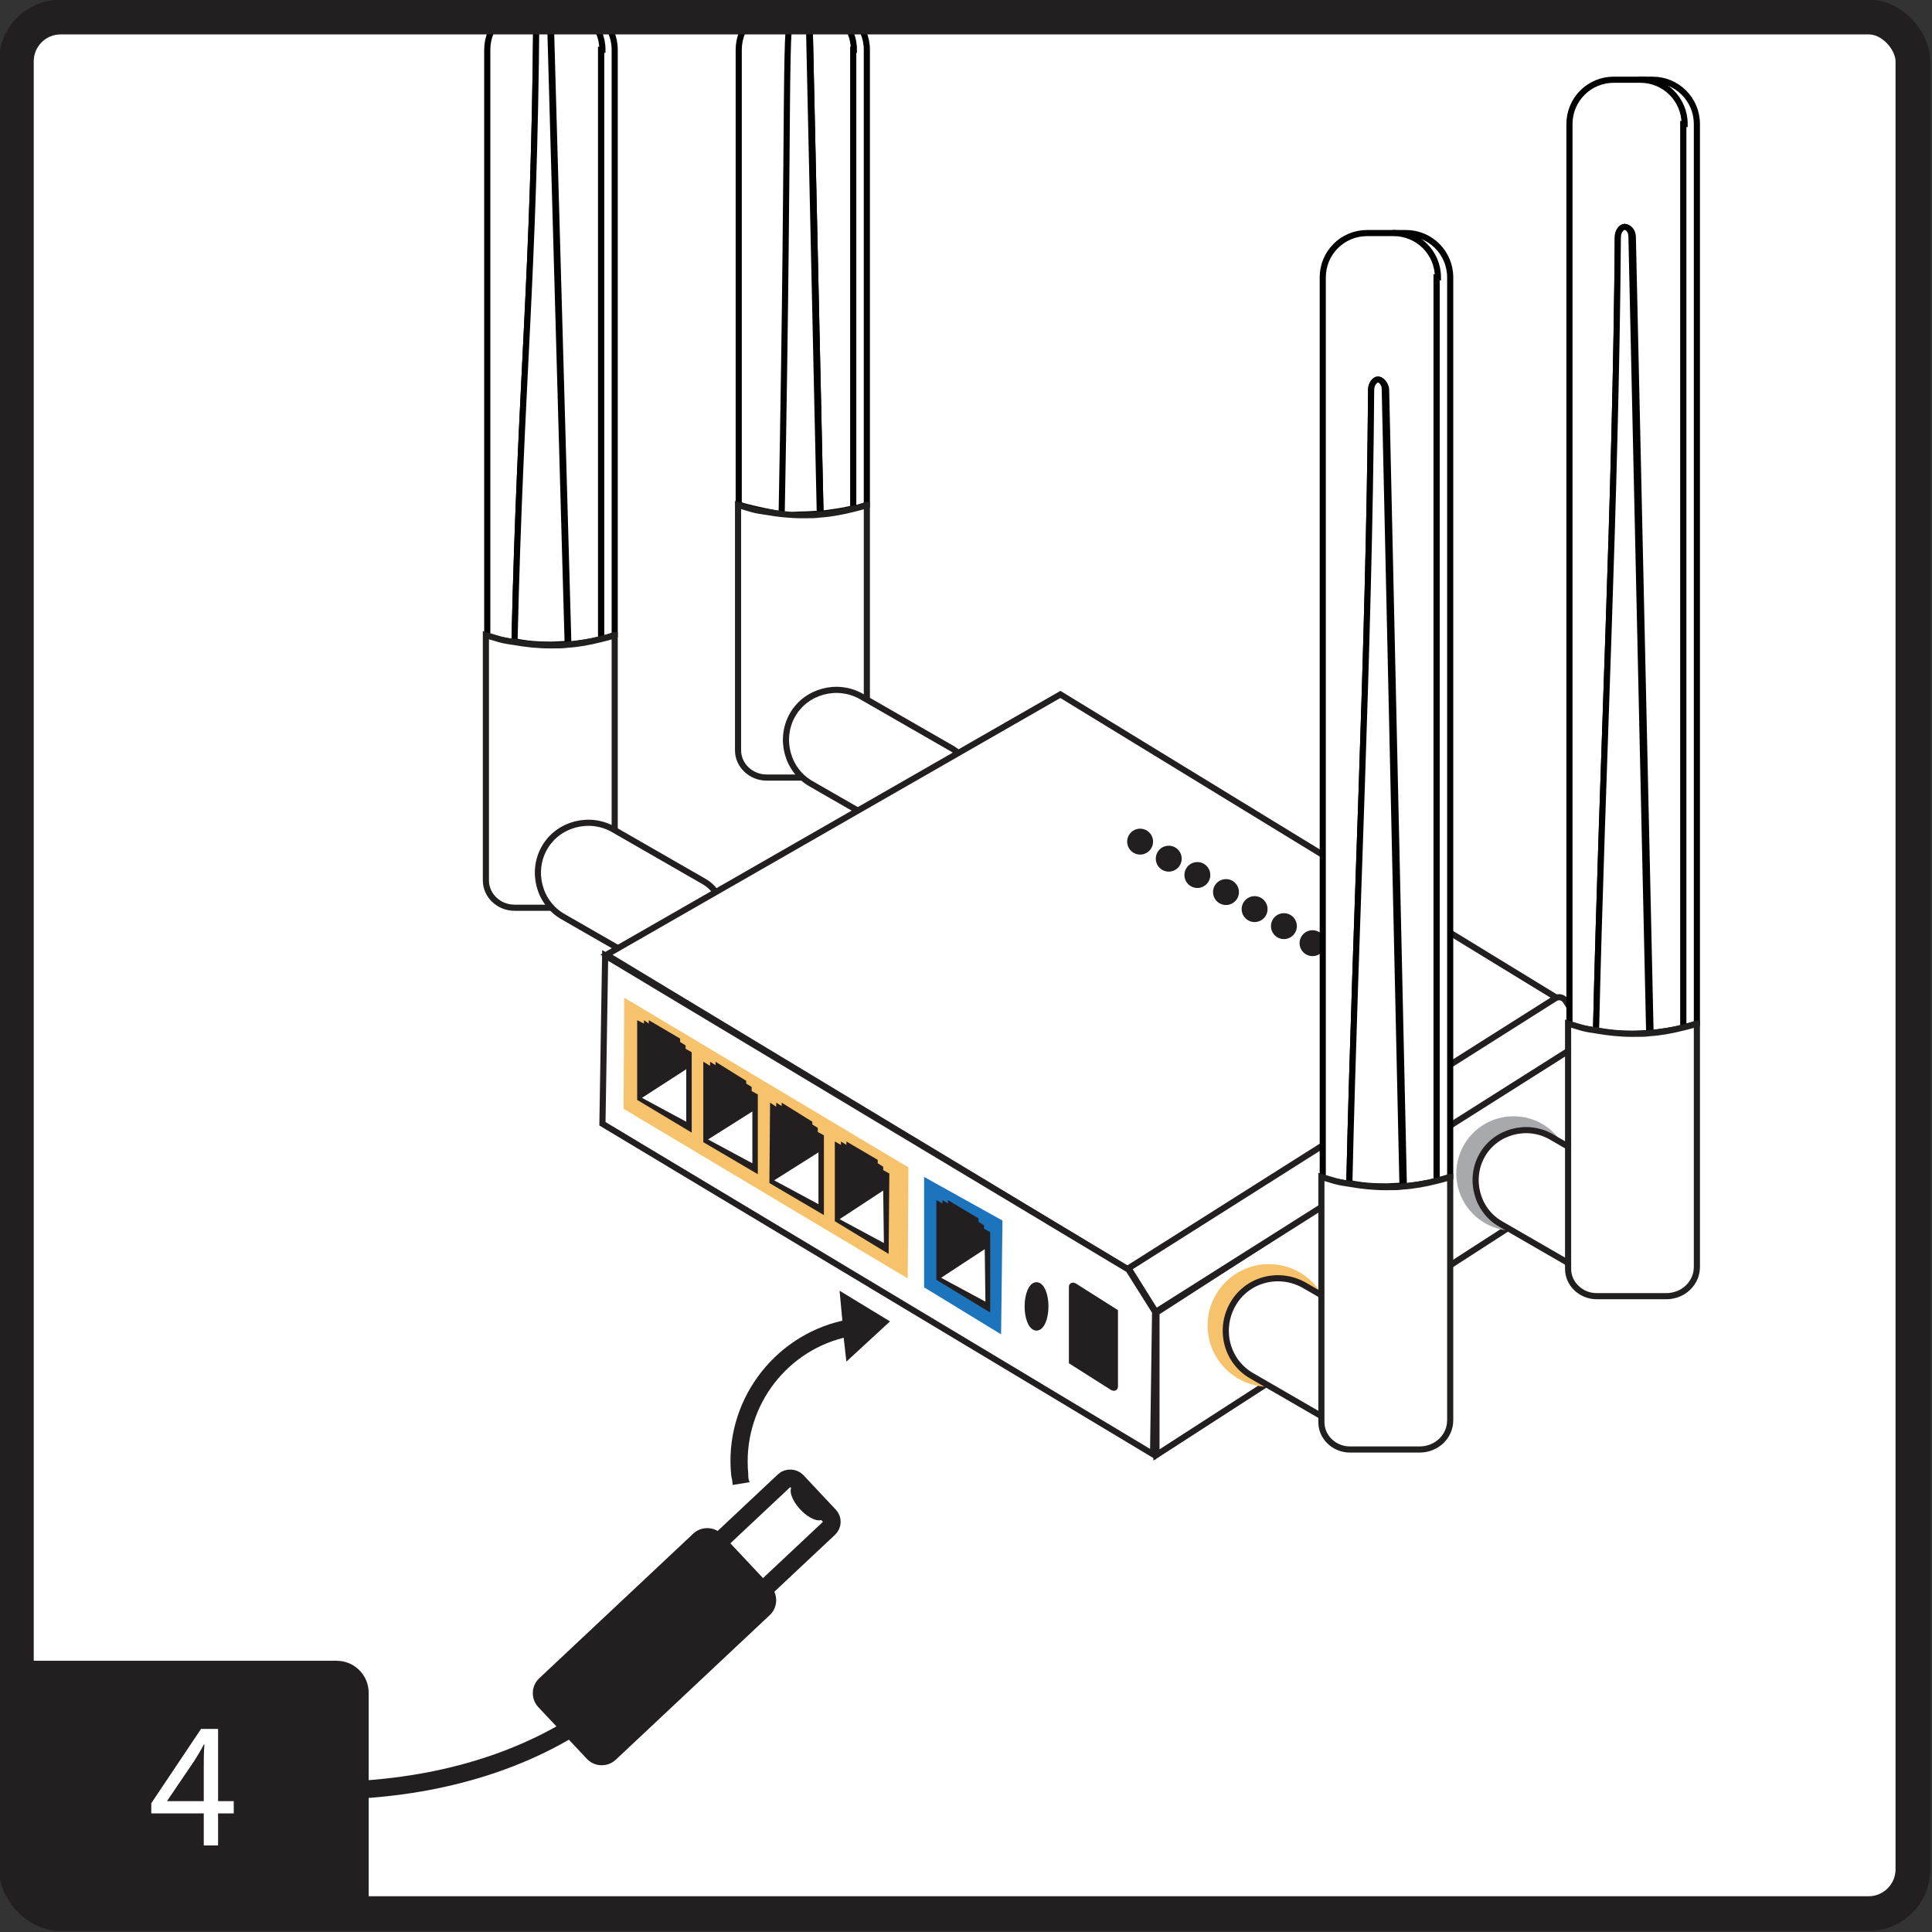<?xml version="1.0" encoding="UTF-8"?>
<svg id="Layer_1" data-name="Layer 1" xmlns="http://www.w3.org/2000/svg" xmlns:xlink="http://www.w3.org/1999/xlink" viewBox="0 0 283.5 283.5">
  <rect x="0" y="0" width="283.5" height="283.5" fill="#333333" stroke="none"/>
  <defs>
    <style>
      .cls-1, .cls-2, .cls-3, .cls-4, .cls-5, .cls-6, .cls-7 {
        stroke-miterlimit: 10;
      }

      .cls-1, .cls-2, .cls-3, .cls-4, .cls-7 {
        stroke: #231f20;
      }

      .cls-1, .cls-2, .cls-5, .cls-6, .cls-8 {
        fill: #fff;
      }

      .cls-1, .cls-4 {
        stroke-width: 2.6px;
      }

      .cls-2, .cls-3 {
        stroke-width: .9px;
      }

      .cls-3, .cls-9, .cls-10 {
        fill: #231f20;
      }

      .cls-11 {
        clip-path: url(#clippath);
      }

      .cls-12, .cls-4, .cls-7 {
        fill: none;
      }

      .cls-12, .cls-9, .cls-13, .cls-10, .cls-14, .cls-8, .cls-15 {
        stroke-width: 0px;
      }

      .cls-5 {
        stroke: #010101;
      }

      .cls-5, .cls-6 {
        stroke-width: .9px;
      }

      .cls-6 {
        stroke: #221f1f;
      }

      .cls-7 {
        stroke-width: 5.1px;
      }

      .cls-9 {
        fill-rule: evenodd;
      }

      .cls-13 {
        fill: #1c75bc;
      }

      .cls-14 {
        fill: #a7a9ac;
      }

      .cls-15 {
        fill: #f6c36c;
      }
    </style>
    <clipPath id="clippath">
      <rect class="cls-12" x="2.4" y="2.5" width="278.3" height="278.3" rx="6.5" ry="6.5"/>
    </clipPath>
  </defs>
  <g class="cls-11">
    <rect class="cls-1" x="2.4" y="2.5" width="278.3" height="278.3" rx="6.5" ry="6.5"/>
    <rect class="cls-1" x="2.4" y="2.5" width="278.3" height="278.3" rx="6.5" ry="6.5"/>
    <g>
      <g>
        <path class="cls-4" d="m-137.7,237.9c6.5-14.6,22.8-23.2,38.7-24.3,16-1.1,31.7,4.1,46.3,10.8,24.9,11.4,47.9,27.3,74.2,34.7,26.3,7.5,58.4,4.3,75.5-17"/>
        <g>
          <rect class="cls-1" x="100.6" y="222.4" width="21.6" height="9.6" rx="1.3" ry="1.3" transform="translate(-125.3 137.9) rotate(-43.2)"/>
          <ellipse class="cls-10" cx="118.6" cy="220.4" rx="1.5" ry="3.3" transform="translate(-118.8 141) rotate(-43.2)"/>
          <path class="cls-10" d="m80.6,233.4h31c1.6,0,3,1.3,3,3v10.4c0,1.6-1.3,3-3,3h-31c-1.6,0-3-1.3-3-3v-10.4c0-1.6,1.3-3,3-3Z" transform="translate(-139.4 131.3) rotate(-43.2)"/>
        </g>
      </g>
      <path class="cls-9" d="m123.6,193.7l-.4-4.3,7.4,4.5-6.4,5.9-.4-3.5c-8.8,2.2-14.9,10.6-14,20,0,.4,0,.8.2,1.2l-2.5.4c0-.5-.1-.9-.2-1.4-1.1-10.7,6.1-20.4,16.3-22.7Z"/>
    </g>
    <rect class="cls-12" x="2.4" y="2.5" width="278.3" height="278.3" rx="6.5" ry="6.5"/>
  </g>
  <g>
    <g>
      <path class="cls-5" d="m80.8,2.2l2.6,92.3c-.9,0-1.7.1-2.6.1-1.8,0-3.5-.1-5.3-.5.9-38.8,2.9-53,3.2-91.9,0-.8.5-1.5,1-1.5s1,.6,1,1.4Z"/>
      <path class="cls-5" d="m90.2,7.3v85.9c-.7.2-1.3.4-2,.6V7.3c0-3.6-2.9-6.5-6.5-6.5h2c3.6,0,6.5,2.9,6.5,6.5Z"/>
      <path class="cls-5" d="m88.2,7.3v86.5c-1.6.4-3.2.6-4.8.8l-2.6-92.3c0-.8-.5-1.4-1-1.4s-1,.7-1,1.5c-.3,38.9-2.3,53.1-3.2,91.9-.7-.1-1.4-.3-2.1-.4-.7-.2-1.4-.3-2-.6V7.3c0-3.6,2.9-6.5,6.5-6.5h3.9c3.6,0,6.5,2.9,6.5,6.5Z"/>
      <path class="cls-5" d="m83.4,94.5c-.9,0-1.7.1-2.6.1-1.8,0-3.5-.1-5.3-.5.9-38.8,2.9-53,3.2-91.9,0-.8.5-1.5,1-1.5s1,.6,1,1.4l2.6,92.3Z"/>
      <path class="cls-5" d="m83.4,94.5c-.9,0-1.7.1-2.6.1-1.8,0-3.5-.1-5.3-.5.9-38.8,2.9-53,3.2-91.9,0-.8.5-1.5,1-1.5s1,.6,1,1.4l2.6,92.3Z"/>
    </g>
    <path class="cls-6" d="m90.2,93.2v35.7c0,2.4-2,4.3-4.5,4.3h-10.2c-2.3,0-4.2-1.8-4.2-4v-36c.7.2,1.3.4,2,.6.7.2,1.4.3,2.1.4,1.7.3,3.5.5,5.3.5s1.7,0,2.6-.1c1.6-.1,3.2-.4,4.8-.8.7-.2,1.4-.3,2-.6Z"/>
    <g>
      <path class="cls-5" d="m118.8,3.2l1.6,72.2c-.9,0-1.7.1-2.6.1-1.8,0-3.5-.1-5.3-.5.9-38.8,3.9-32.8,4.2-71.7,0-.8.5-1.5,1-1.5s1,.6,1,1.4Z"/>
      <path class="cls-5" d="m127.2,7.3v66.8c-.7.2-1.3.4-2,.6V7.3c0-3.6-2.9-6.5-6.5-6.5h2c3.6,0,6.5,2.9,6.5,6.5Z"/>
      <path class="cls-5" d="m125.2,7.3v67.3c-1.6.4-3.2.6-4.8.8l-1.6-72.2c0-.8-.5-1.4-1-1.4s-1,.7-1,1.5c-.3,38.9-1.1,33.4-2,72.2-.7-.1-3.6-.7-4.4-.9-.7-.2-1.4-.3-2-.6V7.3c0-3.6,2.9-6.5,6.5-6.5h3.9c3.6,0,6.5,2.9,6.5,6.5Z"/>
      <path class="cls-5" d="m116.8,3.3c0-.8.5-1.5,1-1.5s1,.6,1,1.4l1.6,72.2c-.9,0-1.7.1-2.6.1"/>
      <path class="cls-5" d="m120.3,75.4c-.9,0-1.7.1-2.6.1-1.8,0-1.3.3-3,0,1.2-63.9.3-73.1,1.7-73.7.7-.4.8,0,1.3,0s1,.6,1,1.4l1.6,72.2Z"/>
    </g>
    <path class="cls-6" d="m127.2,74.1v35.7c0,2.4-2,4.3-4.5,4.3h-10.2c-2.3,0-4.2-1.8-4.2-4v-36c.7.2,1.3.4,2,.6.7.2,1.4.3,2.1.4,1.7.3,3.5.5,5.3.5s1.7,0,2.6-.1c1.6-.1,3.2-.4,4.8-.8.7-.2,1.4-.3,2-.6Z"/>
    <path class="cls-2" d="m233.2,172.5l-63.5,41v-20.9l62.5-40.3c.5-.3,1.1,0,1.1.6v19.6Z"/>
    <circle class="cls-14" cx="222.1" cy="172.2" r="8.4"/>
    <path class="cls-2" d="m238.2,190l7.4-12.8-18-10.4c-3.5-2-8.1-.8-10.1,2.7h0c-2,3.5-.8,8.1,2.7,10.1l18,10.4Z"/>
    <path class="cls-2" d="m103.2,140.3l2.1-3.6c1.5-2.5.6-5.8-1.9-7.3l-13.4-7.7c-3.5-2-8.1-.8-10.1,2.7h0c-2,3.5-.8,8.1,2.7,10.1l13.4,7.7c2.5,1.5,5.8.6,7.3-1.9Z"/>
    <path class="cls-2" d="m139.6,120.8l2.1-3.6c1.5-2.5.6-5.8-1.9-7.3l-13.4-7.7c-3.5-2-8.1-.8-10.1,2.7h0c-2,3.5-.8,8.1,2.7,10.1l13.4,7.7c2.5,1.5,5.8.6,7.3-1.9Z"/>
    <polygon class="cls-2" points="229.2 146.9 165.7 186.4 89 140.1 155.6 101.9 229.2 146.9"/>
    <path class="cls-2" d="m232.2,152.9l-62.6,39.6-4-6.4,62.6-39.6c.5-.3,1.1-.2,1.5.3l2.9,4.6c.3.5.2,1.1-.3,1.5Z"/>
    <polygon class="cls-2" points="165.6 186.3 169.5 192.5 169.2 213.4 88.4 164.9 88.8 140.2 165.6 186.3"/>
    <polygon class="cls-15" points="133.2 187.6 91.5 162.7 91.6 146.4 133.3 171.3 133.2 187.6"/>
    <g>
      <polygon class="cls-10" points="120.9 166.6 120.9 178.3 112.9 173.6 113 161.8 113.9 162.4 113.9 161.8 114.7 162.3 114.7 161.8 119.2 164.6 119.2 165 120 165.5 120 166.1 120.9 166.6"/>
      <polygon class="cls-8" points="120.1 169.1 113.6 173.2 120.1 176.7 120.1 169.1"/>
    </g>
    <g>
      <polygon class="cls-10" points="101.5 154.4 101.5 166.2 93.5 161.4 93.5 149.7 94.5 150.2 94.5 149.7 95.2 150.2 95.2 149.7 99.8 152.4 99.8 152.9 100.6 153.4 100.6 153.9 101.5 154.4"/>
      <polygon class="cls-8" points="100.7 156.9 94.2 161.1 100.7 164.6 100.7 156.9"/>
    </g>
    <g>
      <polygon class="cls-10" points="111.2 160.6 111.2 172.3 103.2 167.6 103.2 155.8 104.2 156.4 104.2 155.8 105 156.3 105 155.8 109.5 158.6 109.5 159 110.3 159.5 110.3 160.1 111.2 160.6"/>
      <polygon class="cls-8" points="110.4 163.1 103.9 167.2 110.4 170.7 110.4 163.1"/>
    </g>
    <g>
      <polygon class="cls-10" points="130.5 172.2 130.4 184 122.5 179.2 122.5 167.5 123.4 168 123.4 167.5 124.2 168 124.2 167.5 128.8 170.2 128.8 170.7 129.6 171.2 129.6 171.7 130.5 172.2"/>
      <polygon class="cls-8" points="129.6 174.7 123.2 178.9 129.7 182.4 129.6 174.7"/>
    </g>
    <g>
      <polygon class="cls-13" points="146.9 195.8 135.6 188.9 135.6 172.7 147.1 179.1 146.9 195.8"/>
      <g>
        <polygon class="cls-10" points="145.3 180.8 145.3 192.6 137.4 187.8 137.4 176.1 138.3 176.6 138.3 176.1 139.1 176.6 139.1 176.1 143.6 178.8 143.6 179.3 144.4 179.8 144.4 180.3 145.3 180.8"/>
        <polygon class="cls-8" points="144.5 183.3 138.1 187.5 144.6 191 144.5 183.3"/>
      </g>
    </g>
    <path class="cls-3" d="m163.3,203.6l-6-3.8s0,0,0-.1v-10.9c0-.1.1-.2.3-.1l6,3.8s0,0,0,.1v10.9c0,.1-.1.2-.3.1Z"/>
    <ellipse class="cls-3" cx="152.1" cy="191.7" rx="1.3" ry="3.1"/>
    <circle class="cls-15" cx="186.2" cy="194.5" r="9"/>
    <path class="cls-2" d="m205.2,207.9l2.2-3.7c1.5-2.6.6-6-2-7.5l-14-8.1c-3.7-2.1-8.4-.9-10.5,2.8h0c-2.1,3.7-.9,8.4,2.8,10.5l14,8.1c2.6,1.5,6,.6,7.5-2Z"/>
    <g>
      <circle class="cls-10" cx="196.8" cy="140.9" r="1.9"/>
      <circle class="cls-10" cx="192.6" cy="138.4" r="1.9"/>
      <circle class="cls-10" cx="188.4" cy="135.9" r="1.9"/>
      <circle class="cls-10" cx="184.1" cy="133.4" r="1.9"/>
      <circle class="cls-10" cx="179.9" cy="130.9" r="1.9"/>
      <circle class="cls-10" cx="175.7" cy="128.4" r="1.9"/>
      <circle class="cls-10" cx="167.3" cy="123.5" r="1.9"/>
      <circle class="cls-10" cx="171.5" cy="126" r="1.9"/>
    </g>
    <g>
      <path class="cls-5" d="m203.4,57.2l2.6,116.8c-.9,0-1.7.1-2.6.1-1.8,0-3.5-.1-5.3-.5.9-38.8,2.9-77.5,3.2-116.4,0-.8.5-1.5,1-1.5s1,.6,1,1.4Z"/>
      <path class="cls-5" d="m212.8,40.7v132c-.7.2-1.3.4-2,.6V40.7c0-3.6-2.9-6.5-6.5-6.5h2c3.6,0,6.5,2.9,6.5,6.5Z"/>
      <path class="cls-5" d="m210.8,40.7v132.6c-1.6.4-3.2.6-4.8.8l-2.6-116.8c0-.8-.5-1.4-1-1.4s-1,.7-1,1.5c-.3,38.9-2.3,77.6-3.2,116.4-.7-.1-1.4-.3-2.1-.4-.7-.2-1.4-.3-2-.6V40.7c0-3.6,2.9-6.5,6.5-6.5h3.9c3.6,0,6.5,2.9,6.5,6.5Z"/>
      <path class="cls-5" d="m205.9,174c-.9,0-1.7.1-2.6.1-1.8,0-3.5-.1-5.3-.5.9-38.8,2.9-77.5,3.2-116.4,0-.8.5-1.5,1-1.5s1,.6,1,1.4l2.6,116.8Z"/>
      <path class="cls-5" d="m205.9,174c-.9,0-1.7.1-2.6.1-1.8,0-3.5-.1-5.3-.5.9-38.8,2.9-77.5,3.2-116.4,0-.8.5-1.5,1-1.5s1,.6,1,1.4l2.6,116.8Z"/>
    </g>
    <path class="cls-6" d="m212.8,172.7v35.7c0,2.4-2,4.3-4.5,4.3h-10.2c-2.3,0-4.2-1.8-4.2-4v-36c.7.2,1.3.4,2,.6.7.2,1.4.3,2.1.4,1.7.3,3.5.5,5.3.5s1.7,0,2.6-.1c1.6-.1,3.2-.4,4.8-.8.7-.2,1.4-.3,2-.6Z"/>
    <g>
      <g>
        <path class="cls-5" d="m239.6,34.7l2.6,116.8c-.9,0-1.7.1-2.6.1-1.8,0-3.5-.1-5.3-.5.9-38.8,2.9-77.5,3.2-116.4,0-.8.5-1.5,1-1.5s1,.6,1,1.4Z"/>
        <path class="cls-5" d="m249,18.2v132c-.7.2-1.3.4-2,.6V18.2c0-3.6-2.9-6.5-6.5-6.5h2c3.6,0,6.5,2.9,6.5,6.5Z"/>
        <path class="cls-5" d="m247,18.2v132.6c-1.6.4-3.2.6-4.8.8l-2.6-116.8c0-.8-.5-1.4-1-1.4s-1,.7-1,1.5c-.3,38.9-2.3,77.6-3.2,116.4-.7-.1-1.4-.3-2.1-.4-.7-.2-1.4-.3-2-.6V18.2c0-3.6,2.9-6.5,6.5-6.5h3.9c3.6,0,6.5,2.9,6.5,6.5Z"/>
        <path class="cls-5" d="m242.1,151.6c-.9,0-1.7.1-2.6.1-1.8,0-3.5-.1-5.3-.5.9-38.8,2.9-77.5,3.2-116.4,0-.8.5-1.5,1-1.5s1,.6,1,1.4l2.6,116.8Z"/>
        <path class="cls-5" d="m242.1,151.6c-.9,0-1.7.1-2.6.1-1.8,0-3.5-.1-5.3-.5.9-38.8,2.9-77.5,3.2-116.4,0-.8.5-1.5,1-1.5s1,.6,1,1.4l2.6,116.8Z"/>
      </g>
      <path class="cls-6" d="m249,150.2v35.7c0,2.4-2,4.3-4.5,4.3h-10.2c-2.3,0-4.2-1.8-4.2-4v-36c.7.2,1.3.4,2,.6.7.2,1.4.3,2.1.4,1.7.3,3.5.5,5.3.5s1.7,0,2.6-.1c1.6-.1,3.2-.4,4.8-.8.7-.2,1.4-.3,2-.6Z"/>
    </g>
  </g>
  <g>
    <rect class="cls-7" x="2.4" y="2.5" width="278.3" height="278.3" rx="6.5" ry="6.5"/>
    <path class="cls-10" d="m2.4,243.7h47c2.6,0,4.7,2.1,4.7,4.7v32.4H8.3c-3.2,0-5.8-2.6-5.8-5.8v-31.3h0Z"/>
    <path class="cls-8" d="m29.9,259.3c0-.9,0-2.4.1-3.3h-.1c-.4.8-.9,1.6-1.4,2.4l-4,5.9h9.8v1.8h-12.1v-1.5l7.3-10.9h2.5v17.1h-2.1v-11.5Z"/>
  </g>
</svg>